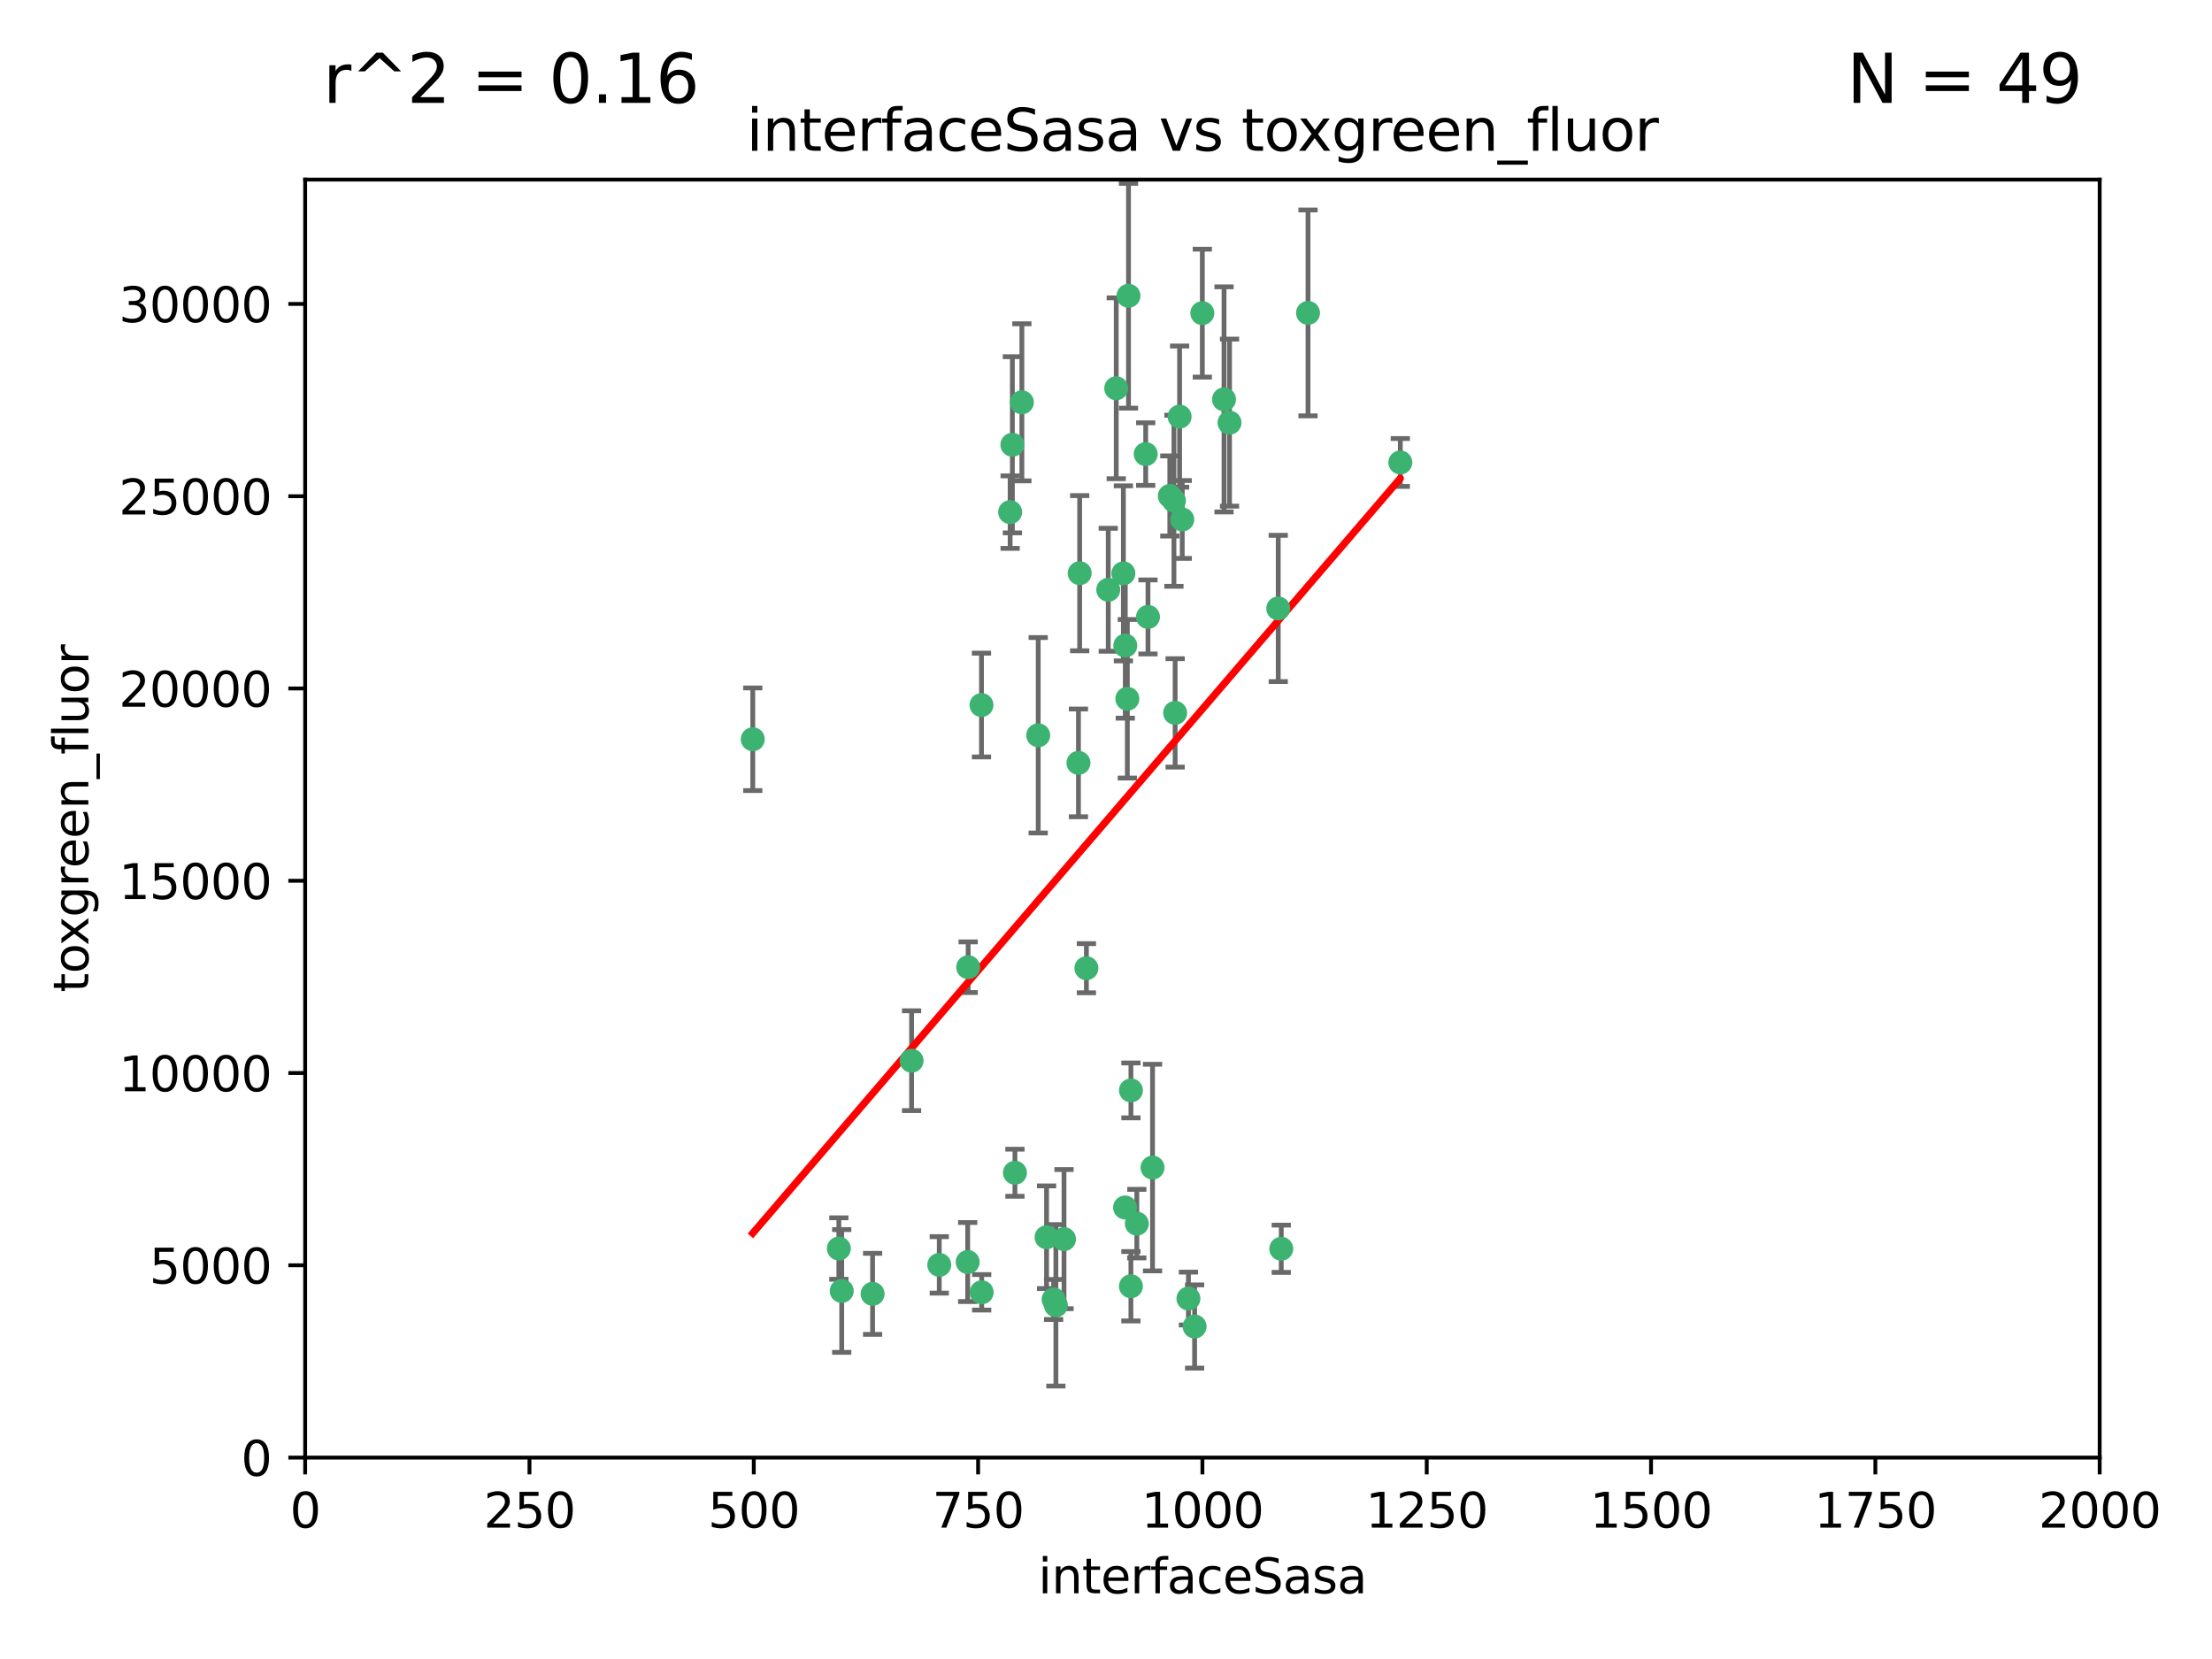 <?xml version="1.0" encoding="utf-8" standalone="no"?>
<!DOCTYPE svg PUBLIC "-//W3C//DTD SVG 1.1//EN"
  "http://www.w3.org/Graphics/SVG/1.1/DTD/svg11.dtd">
<svg xmlns:xlink="http://www.w3.org/1999/xlink" width="460.8pt" height="345.6pt" viewBox="0 0 460.8 345.6" xmlns="http://www.w3.org/2000/svg" version="1.1">
 <defs>
  <style type="text/css">*{stroke-linejoin: round; stroke-linecap: butt}</style>
 </defs>
 <g id="figure_1">
  <g id="patch_1">
   <path d="M 0 345.6 
L 460.8 345.6 
L 460.8 0 
L 0 0 
z
" style="fill: #ffffff"/>
  </g>
  <g id="axes_1">
   <g id="patch_2">
    <path d="M 63.571 303.64 
L 437.4 303.64 
L 437.4 37.411 
L 63.571 37.411 
z
" style="fill: #ffffff"/>
   </g>
   <g id="PathCollection_1">
    <defs>
     <path id="m97c519151c" d="M 0 1.118 
C 0.297 1.118 0.581 1 0.791 0.791 
C 1 0.581 1.118 0.297 1.118 0 
C 1.118 -0.297 1 -0.581 0.791 -0.791 
C 0.581 -1 0.297 -1.118 0 -1.118 
C -0.297 -1.118 -0.581 -1 -0.791 -0.791 
C -1 -0.581 -1.118 -0.297 -1.118 0 
C -1.118 0.297 -1 0.581 -0.791 0.791 
C -0.581 1 -0.297 1.118 0 1.118 
z
" style="stroke: #3cb371"/>
    </defs>
    <g clip-path="url(#p6703abcffd)">
     <use xlink:href="#m97c519151c" x="243.693" y="103.319" style="fill: #3cb371; stroke: #3cb371"/>
     <use xlink:href="#m97c519151c" x="272.484" y="65.184" style="fill: #3cb371; stroke: #3cb371"/>
     <use xlink:href="#m97c519151c" x="234.418" y="134.491" style="fill: #3cb371; stroke: #3cb371"/>
     <use xlink:href="#m97c519151c" x="266.28" y="126.749" style="fill: #3cb371; stroke: #3cb371"/>
     <use xlink:href="#m97c519151c" x="254.987" y="83.201" style="fill: #3cb371; stroke: #3cb371"/>
     <use xlink:href="#m97c519151c" x="174.75" y="260.094" style="fill: #3cb371; stroke: #3cb371"/>
     <use xlink:href="#m97c519151c" x="212.875" y="83.811" style="fill: #3cb371; stroke: #3cb371"/>
     <use xlink:href="#m97c519151c" x="230.869" y="122.859" style="fill: #3cb371; stroke: #3cb371"/>
     <use xlink:href="#m97c519151c" x="246.284" y="108.214" style="fill: #3cb371; stroke: #3cb371"/>
     <use xlink:href="#m97c519151c" x="244.553" y="104.315" style="fill: #3cb371; stroke: #3cb371"/>
     <use xlink:href="#m97c519151c" x="235.088" y="61.614" style="fill: #3cb371; stroke: #3cb371"/>
     <use xlink:href="#m97c519151c" x="256.134" y="88.045" style="fill: #3cb371; stroke: #3cb371"/>
     <use xlink:href="#m97c519151c" x="232.534" y="80.887" style="fill: #3cb371; stroke: #3cb371"/>
     <use xlink:href="#m97c519151c" x="234.02" y="119.44" style="fill: #3cb371; stroke: #3cb371"/>
     <use xlink:href="#m97c519151c" x="238.669" y="94.593" style="fill: #3cb371; stroke: #3cb371"/>
     <use xlink:href="#m97c519151c" x="210.43" y="106.684" style="fill: #3cb371; stroke: #3cb371"/>
     <use xlink:href="#m97c519151c" x="226.319" y="201.695" style="fill: #3cb371; stroke: #3cb371"/>
     <use xlink:href="#m97c519151c" x="245.731" y="86.787" style="fill: #3cb371; stroke: #3cb371"/>
     <use xlink:href="#m97c519151c" x="266.908" y="260.14" style="fill: #3cb371; stroke: #3cb371"/>
     <use xlink:href="#m97c519151c" x="240.095" y="243.228" style="fill: #3cb371; stroke: #3cb371"/>
     <use xlink:href="#m97c519151c" x="291.711" y="96.341" style="fill: #3cb371; stroke: #3cb371"/>
     <use xlink:href="#m97c519151c" x="224.916" y="119.409" style="fill: #3cb371; stroke: #3cb371"/>
     <use xlink:href="#m97c519151c" x="250.465" y="65.233" style="fill: #3cb371; stroke: #3cb371"/>
     <use xlink:href="#m97c519151c" x="204.462" y="146.874" style="fill: #3cb371; stroke: #3cb371"/>
     <use xlink:href="#m97c519151c" x="201.688" y="201.487" style="fill: #3cb371; stroke: #3cb371"/>
     <use xlink:href="#m97c519151c" x="236.82" y="254.906" style="fill: #3cb371; stroke: #3cb371"/>
     <use xlink:href="#m97c519151c" x="224.662" y="158.921" style="fill: #3cb371; stroke: #3cb371"/>
     <use xlink:href="#m97c519151c" x="204.503" y="269.209" style="fill: #3cb371; stroke: #3cb371"/>
     <use xlink:href="#m97c519151c" x="234.375" y="251.547" style="fill: #3cb371; stroke: #3cb371"/>
     <use xlink:href="#m97c519151c" x="221.654" y="258.133" style="fill: #3cb371; stroke: #3cb371"/>
     <use xlink:href="#m97c519151c" x="195.666" y="263.497" style="fill: #3cb371; stroke: #3cb371"/>
     <use xlink:href="#m97c519151c" x="235.596" y="227.152" style="fill: #3cb371; stroke: #3cb371"/>
     <use xlink:href="#m97c519151c" x="247.573" y="270.514" style="fill: #3cb371; stroke: #3cb371"/>
     <use xlink:href="#m97c519151c" x="235.59" y="267.951" style="fill: #3cb371; stroke: #3cb371"/>
     <use xlink:href="#m97c519151c" x="201.587" y="262.903" style="fill: #3cb371; stroke: #3cb371"/>
     <use xlink:href="#m97c519151c" x="239.146" y="128.518" style="fill: #3cb371; stroke: #3cb371"/>
     <use xlink:href="#m97c519151c" x="219.488" y="270.703" style="fill: #3cb371; stroke: #3cb371"/>
     <use xlink:href="#m97c519151c" x="244.803" y="148.507" style="fill: #3cb371; stroke: #3cb371"/>
     <use xlink:href="#m97c519151c" x="216.278" y="153.171" style="fill: #3cb371; stroke: #3cb371"/>
     <use xlink:href="#m97c519151c" x="248.859" y="276.333" style="fill: #3cb371; stroke: #3cb371"/>
     <use xlink:href="#m97c519151c" x="219.963" y="271.92" style="fill: #3cb371; stroke: #3cb371"/>
     <use xlink:href="#m97c519151c" x="189.899" y="220.964" style="fill: #3cb371; stroke: #3cb371"/>
     <use xlink:href="#m97c519151c" x="175.346" y="268.93" style="fill: #3cb371; stroke: #3cb371"/>
     <use xlink:href="#m97c519151c" x="234.846" y="145.567" style="fill: #3cb371; stroke: #3cb371"/>
     <use xlink:href="#m97c519151c" x="210.895" y="92.655" style="fill: #3cb371; stroke: #3cb371"/>
     <use xlink:href="#m97c519151c" x="218.019" y="257.738" style="fill: #3cb371; stroke: #3cb371"/>
     <use xlink:href="#m97c519151c" x="211.432" y="244.305" style="fill: #3cb371; stroke: #3cb371"/>
     <use xlink:href="#m97c519151c" x="181.778" y="269.529" style="fill: #3cb371; stroke: #3cb371"/>
     <use xlink:href="#m97c519151c" x="156.817" y="153.996" style="fill: #3cb371; stroke: #3cb371"/>
    </g>
   </g>
   <g id="matplotlib.axis_1">
    <g id="xtick_1">
     <g id="line2d_1">
      <defs>
       <path id="mb585115226" d="M 0 0 
L 0 3.5 
" style="stroke: #000000; stroke-width: 0.8"/>
      </defs>
      <g>
       <use xlink:href="#mb585115226" x="63.571" y="303.64" style="stroke: #000000; stroke-width: 0.8"/>
      </g>
     </g>
     <g id="text_1">
      <!-- 0 -->
      <g transform="translate(60.39 318.238)scale(0.1 -0.1)">
       <defs>
        <path id="DejaVuSans-30" d="M 2034 4250 
Q 1547 4250 1301 3770 
Q 1056 3291 1056 2328 
Q 1056 1369 1301 889 
Q 1547 409 2034 409 
Q 2525 409 2770 889 
Q 3016 1369 3016 2328 
Q 3016 3291 2770 3770 
Q 2525 4250 2034 4250 
z
M 2034 4750 
Q 2819 4750 3233 4129 
Q 3647 3509 3647 2328 
Q 3647 1150 3233 529 
Q 2819 -91 2034 -91 
Q 1250 -91 836 529 
Q 422 1150 422 2328 
Q 422 3509 836 4129 
Q 1250 4750 2034 4750 
z
" transform="scale(0.016)"/>
       </defs>
       <use xlink:href="#DejaVuSans-30"/>
      </g>
     </g>
    </g>
    <g id="xtick_2">
     <g id="line2d_2">
      <g>
       <use xlink:href="#mb585115226" x="110.3" y="303.64" style="stroke: #000000; stroke-width: 0.8"/>
      </g>
     </g>
     <g id="text_2">
      <!-- 250 -->
      <g transform="translate(100.756 318.238)scale(0.1 -0.1)">
       <defs>
        <path id="DejaVuSans-32" d="M 1228 531 
L 3431 531 
L 3431 0 
L 469 0 
L 469 531 
Q 828 903 1448 1529 
Q 2069 2156 2228 2338 
Q 2531 2678 2651 2914 
Q 2772 3150 2772 3378 
Q 2772 3750 2511 3984 
Q 2250 4219 1831 4219 
Q 1534 4219 1204 4116 
Q 875 4013 500 3803 
L 500 4441 
Q 881 4594 1212 4672 
Q 1544 4750 1819 4750 
Q 2544 4750 2975 4387 
Q 3406 4025 3406 3419 
Q 3406 3131 3298 2873 
Q 3191 2616 2906 2266 
Q 2828 2175 2409 1742 
Q 1991 1309 1228 531 
z
" transform="scale(0.016)"/>
        <path id="DejaVuSans-35" d="M 691 4666 
L 3169 4666 
L 3169 4134 
L 1269 4134 
L 1269 2991 
Q 1406 3038 1543 3061 
Q 1681 3084 1819 3084 
Q 2600 3084 3056 2656 
Q 3513 2228 3513 1497 
Q 3513 744 3044 326 
Q 2575 -91 1722 -91 
Q 1428 -91 1123 -41 
Q 819 9 494 109 
L 494 744 
Q 775 591 1075 516 
Q 1375 441 1709 441 
Q 2250 441 2565 725 
Q 2881 1009 2881 1497 
Q 2881 1984 2565 2268 
Q 2250 2553 1709 2553 
Q 1456 2553 1204 2497 
Q 953 2441 691 2322 
L 691 4666 
z
" transform="scale(0.016)"/>
       </defs>
       <use xlink:href="#DejaVuSans-32"/>
       <use xlink:href="#DejaVuSans-35" x="63.623"/>
       <use xlink:href="#DejaVuSans-30" x="127.246"/>
      </g>
     </g>
    </g>
    <g id="xtick_3">
     <g id="line2d_3">
      <g>
       <use xlink:href="#mb585115226" x="157.028" y="303.64" style="stroke: #000000; stroke-width: 0.8"/>
      </g>
     </g>
     <g id="text_3">
      <!-- 500 -->
      <g transform="translate(147.485 318.238)scale(0.1 -0.1)">
       <use xlink:href="#DejaVuSans-35"/>
       <use xlink:href="#DejaVuSans-30" x="63.623"/>
       <use xlink:href="#DejaVuSans-30" x="127.246"/>
      </g>
     </g>
    </g>
    <g id="xtick_4">
     <g id="line2d_4">
      <g>
       <use xlink:href="#mb585115226" x="203.757" y="303.64" style="stroke: #000000; stroke-width: 0.8"/>
      </g>
     </g>
     <g id="text_4">
      <!-- 750 -->
      <g transform="translate(194.213 318.238)scale(0.1 -0.1)">
       <defs>
        <path id="DejaVuSans-37" d="M 525 4666 
L 3525 4666 
L 3525 4397 
L 1831 0 
L 1172 0 
L 2766 4134 
L 525 4134 
L 525 4666 
z
" transform="scale(0.016)"/>
       </defs>
       <use xlink:href="#DejaVuSans-37"/>
       <use xlink:href="#DejaVuSans-35" x="63.623"/>
       <use xlink:href="#DejaVuSans-30" x="127.246"/>
      </g>
     </g>
    </g>
    <g id="xtick_5">
     <g id="line2d_5">
      <g>
       <use xlink:href="#mb585115226" x="250.486" y="303.64" style="stroke: #000000; stroke-width: 0.8"/>
      </g>
     </g>
     <g id="text_5">
      <!-- 1000 -->
      <g transform="translate(237.761 318.238)scale(0.1 -0.1)">
       <defs>
        <path id="DejaVuSans-31" d="M 794 531 
L 1825 531 
L 1825 4091 
L 703 3866 
L 703 4441 
L 1819 4666 
L 2450 4666 
L 2450 531 
L 3481 531 
L 3481 0 
L 794 0 
L 794 531 
z
" transform="scale(0.016)"/>
       </defs>
       <use xlink:href="#DejaVuSans-31"/>
       <use xlink:href="#DejaVuSans-30" x="63.623"/>
       <use xlink:href="#DejaVuSans-30" x="127.246"/>
       <use xlink:href="#DejaVuSans-30" x="190.869"/>
      </g>
     </g>
    </g>
    <g id="xtick_6">
     <g id="line2d_6">
      <g>
       <use xlink:href="#mb585115226" x="297.214" y="303.64" style="stroke: #000000; stroke-width: 0.8"/>
      </g>
     </g>
     <g id="text_6">
      <!-- 1250 -->
      <g transform="translate(284.489 318.238)scale(0.1 -0.1)">
       <use xlink:href="#DejaVuSans-31"/>
       <use xlink:href="#DejaVuSans-32" x="63.623"/>
       <use xlink:href="#DejaVuSans-35" x="127.246"/>
       <use xlink:href="#DejaVuSans-30" x="190.869"/>
      </g>
     </g>
    </g>
    <g id="xtick_7">
     <g id="line2d_7">
      <g>
       <use xlink:href="#mb585115226" x="343.943" y="303.64" style="stroke: #000000; stroke-width: 0.8"/>
      </g>
     </g>
     <g id="text_7">
      <!-- 1500 -->
      <g transform="translate(331.218 318.238)scale(0.1 -0.1)">
       <use xlink:href="#DejaVuSans-31"/>
       <use xlink:href="#DejaVuSans-35" x="63.623"/>
       <use xlink:href="#DejaVuSans-30" x="127.246"/>
       <use xlink:href="#DejaVuSans-30" x="190.869"/>
      </g>
     </g>
    </g>
    <g id="xtick_8">
     <g id="line2d_8">
      <g>
       <use xlink:href="#mb585115226" x="390.671" y="303.64" style="stroke: #000000; stroke-width: 0.8"/>
      </g>
     </g>
     <g id="text_8">
      <!-- 1750 -->
      <g transform="translate(377.946 318.238)scale(0.1 -0.1)">
       <use xlink:href="#DejaVuSans-31"/>
       <use xlink:href="#DejaVuSans-37" x="63.623"/>
       <use xlink:href="#DejaVuSans-35" x="127.246"/>
       <use xlink:href="#DejaVuSans-30" x="190.869"/>
      </g>
     </g>
    </g>
    <g id="xtick_9">
     <g id="line2d_9">
      <g>
       <use xlink:href="#mb585115226" x="437.4" y="303.64" style="stroke: #000000; stroke-width: 0.8"/>
      </g>
     </g>
     <g id="text_9">
      <!-- 2000 -->
      <g transform="translate(424.675 318.238)scale(0.1 -0.1)">
       <use xlink:href="#DejaVuSans-32"/>
       <use xlink:href="#DejaVuSans-30" x="63.623"/>
       <use xlink:href="#DejaVuSans-30" x="127.246"/>
       <use xlink:href="#DejaVuSans-30" x="190.869"/>
      </g>
     </g>
    </g>
    <g id="text_10">
     <!-- interfaceSasa -->
     <g transform="translate(216.279 331.917)scale(0.1 -0.1)">
      <defs>
       <path id="DejaVuSans-69" d="M 603 3500 
L 1178 3500 
L 1178 0 
L 603 0 
L 603 3500 
z
M 603 4863 
L 1178 4863 
L 1178 4134 
L 603 4134 
L 603 4863 
z
" transform="scale(0.016)"/>
       <path id="DejaVuSans-6e" d="M 3513 2113 
L 3513 0 
L 2938 0 
L 2938 2094 
Q 2938 2591 2744 2837 
Q 2550 3084 2163 3084 
Q 1697 3084 1428 2787 
Q 1159 2491 1159 1978 
L 1159 0 
L 581 0 
L 581 3500 
L 1159 3500 
L 1159 2956 
Q 1366 3272 1645 3428 
Q 1925 3584 2291 3584 
Q 2894 3584 3203 3211 
Q 3513 2838 3513 2113 
z
" transform="scale(0.016)"/>
       <path id="DejaVuSans-74" d="M 1172 4494 
L 1172 3500 
L 2356 3500 
L 2356 3053 
L 1172 3053 
L 1172 1153 
Q 1172 725 1289 603 
Q 1406 481 1766 481 
L 2356 481 
L 2356 0 
L 1766 0 
Q 1100 0 847 248 
Q 594 497 594 1153 
L 594 3053 
L 172 3053 
L 172 3500 
L 594 3500 
L 594 4494 
L 1172 4494 
z
" transform="scale(0.016)"/>
       <path id="DejaVuSans-65" d="M 3597 1894 
L 3597 1613 
L 953 1613 
Q 991 1019 1311 708 
Q 1631 397 2203 397 
Q 2534 397 2845 478 
Q 3156 559 3463 722 
L 3463 178 
Q 3153 47 2828 -22 
Q 2503 -91 2169 -91 
Q 1331 -91 842 396 
Q 353 884 353 1716 
Q 353 2575 817 3079 
Q 1281 3584 2069 3584 
Q 2775 3584 3186 3129 
Q 3597 2675 3597 1894 
z
M 3022 2063 
Q 3016 2534 2758 2815 
Q 2500 3097 2075 3097 
Q 1594 3097 1305 2825 
Q 1016 2553 972 2059 
L 3022 2063 
z
" transform="scale(0.016)"/>
       <path id="DejaVuSans-72" d="M 2631 2963 
Q 2534 3019 2420 3045 
Q 2306 3072 2169 3072 
Q 1681 3072 1420 2755 
Q 1159 2438 1159 1844 
L 1159 0 
L 581 0 
L 581 3500 
L 1159 3500 
L 1159 2956 
Q 1341 3275 1631 3429 
Q 1922 3584 2338 3584 
Q 2397 3584 2469 3576 
Q 2541 3569 2628 3553 
L 2631 2963 
z
" transform="scale(0.016)"/>
       <path id="DejaVuSans-66" d="M 2375 4863 
L 2375 4384 
L 1825 4384 
Q 1516 4384 1395 4259 
Q 1275 4134 1275 3809 
L 1275 3500 
L 2222 3500 
L 2222 3053 
L 1275 3053 
L 1275 0 
L 697 0 
L 697 3053 
L 147 3053 
L 147 3500 
L 697 3500 
L 697 3744 
Q 697 4328 969 4595 
Q 1241 4863 1831 4863 
L 2375 4863 
z
" transform="scale(0.016)"/>
       <path id="DejaVuSans-61" d="M 2194 1759 
Q 1497 1759 1228 1600 
Q 959 1441 959 1056 
Q 959 750 1161 570 
Q 1363 391 1709 391 
Q 2188 391 2477 730 
Q 2766 1069 2766 1631 
L 2766 1759 
L 2194 1759 
z
M 3341 1997 
L 3341 0 
L 2766 0 
L 2766 531 
Q 2569 213 2275 61 
Q 1981 -91 1556 -91 
Q 1019 -91 701 211 
Q 384 513 384 1019 
Q 384 1609 779 1909 
Q 1175 2209 1959 2209 
L 2766 2209 
L 2766 2266 
Q 2766 2663 2505 2880 
Q 2244 3097 1772 3097 
Q 1472 3097 1187 3025 
Q 903 2953 641 2809 
L 641 3341 
Q 956 3463 1253 3523 
Q 1550 3584 1831 3584 
Q 2591 3584 2966 3190 
Q 3341 2797 3341 1997 
z
" transform="scale(0.016)"/>
       <path id="DejaVuSans-63" d="M 3122 3366 
L 3122 2828 
Q 2878 2963 2633 3030 
Q 2388 3097 2138 3097 
Q 1578 3097 1268 2742 
Q 959 2388 959 1747 
Q 959 1106 1268 751 
Q 1578 397 2138 397 
Q 2388 397 2633 464 
Q 2878 531 3122 666 
L 3122 134 
Q 2881 22 2623 -34 
Q 2366 -91 2075 -91 
Q 1284 -91 818 406 
Q 353 903 353 1747 
Q 353 2603 823 3093 
Q 1294 3584 2113 3584 
Q 2378 3584 2631 3529 
Q 2884 3475 3122 3366 
z
" transform="scale(0.016)"/>
       <path id="DejaVuSans-53" d="M 3425 4513 
L 3425 3897 
Q 3066 4069 2747 4153 
Q 2428 4238 2131 4238 
Q 1616 4238 1336 4038 
Q 1056 3838 1056 3469 
Q 1056 3159 1242 3001 
Q 1428 2844 1947 2747 
L 2328 2669 
Q 3034 2534 3370 2195 
Q 3706 1856 3706 1288 
Q 3706 609 3251 259 
Q 2797 -91 1919 -91 
Q 1588 -91 1214 -16 
Q 841 59 441 206 
L 441 856 
Q 825 641 1194 531 
Q 1563 422 1919 422 
Q 2459 422 2753 634 
Q 3047 847 3047 1241 
Q 3047 1584 2836 1778 
Q 2625 1972 2144 2069 
L 1759 2144 
Q 1053 2284 737 2584 
Q 422 2884 422 3419 
Q 422 4038 858 4394 
Q 1294 4750 2059 4750 
Q 2388 4750 2728 4690 
Q 3069 4631 3425 4513 
z
" transform="scale(0.016)"/>
       <path id="DejaVuSans-73" d="M 2834 3397 
L 2834 2853 
Q 2591 2978 2328 3040 
Q 2066 3103 1784 3103 
Q 1356 3103 1142 2972 
Q 928 2841 928 2578 
Q 928 2378 1081 2264 
Q 1234 2150 1697 2047 
L 1894 2003 
Q 2506 1872 2764 1633 
Q 3022 1394 3022 966 
Q 3022 478 2636 193 
Q 2250 -91 1575 -91 
Q 1294 -91 989 -36 
Q 684 19 347 128 
L 347 722 
Q 666 556 975 473 
Q 1284 391 1588 391 
Q 1994 391 2212 530 
Q 2431 669 2431 922 
Q 2431 1156 2273 1281 
Q 2116 1406 1581 1522 
L 1381 1569 
Q 847 1681 609 1914 
Q 372 2147 372 2553 
Q 372 3047 722 3315 
Q 1072 3584 1716 3584 
Q 2034 3584 2315 3537 
Q 2597 3491 2834 3397 
z
" transform="scale(0.016)"/>
      </defs>
      <use xlink:href="#DejaVuSans-69"/>
      <use xlink:href="#DejaVuSans-6e" x="27.783"/>
      <use xlink:href="#DejaVuSans-74" x="91.162"/>
      <use xlink:href="#DejaVuSans-65" x="130.371"/>
      <use xlink:href="#DejaVuSans-72" x="191.895"/>
      <use xlink:href="#DejaVuSans-66" x="233.008"/>
      <use xlink:href="#DejaVuSans-61" x="268.213"/>
      <use xlink:href="#DejaVuSans-63" x="329.492"/>
      <use xlink:href="#DejaVuSans-65" x="384.473"/>
      <use xlink:href="#DejaVuSans-53" x="445.996"/>
      <use xlink:href="#DejaVuSans-61" x="509.473"/>
      <use xlink:href="#DejaVuSans-73" x="570.752"/>
      <use xlink:href="#DejaVuSans-61" x="622.852"/>
     </g>
    </g>
   </g>
   <g id="matplotlib.axis_2">
    <g id="ytick_1">
     <g id="line2d_10">
      <defs>
       <path id="m8969bc5ce1" d="M 0 0 
L -3.5 0 
" style="stroke: #000000; stroke-width: 0.8"/>
      </defs>
      <g>
       <use xlink:href="#m8969bc5ce1" x="63.571" y="303.64" style="stroke: #000000; stroke-width: 0.8"/>
      </g>
     </g>
     <g id="text_11">
      <!-- 0 -->
      <g transform="translate(50.209 307.439)scale(0.1 -0.1)">
       <use xlink:href="#DejaVuSans-30"/>
      </g>
     </g>
    </g>
    <g id="ytick_2">
     <g id="line2d_11">
      <g>
       <use xlink:href="#m8969bc5ce1" x="63.571" y="263.586" style="stroke: #000000; stroke-width: 0.8"/>
      </g>
     </g>
     <g id="text_12">
      <!-- 5000 -->
      <g transform="translate(31.121 267.385)scale(0.1 -0.1)">
       <use xlink:href="#DejaVuSans-35"/>
       <use xlink:href="#DejaVuSans-30" x="63.623"/>
       <use xlink:href="#DejaVuSans-30" x="127.246"/>
       <use xlink:href="#DejaVuSans-30" x="190.869"/>
      </g>
     </g>
    </g>
    <g id="ytick_3">
     <g id="line2d_12">
      <g>
       <use xlink:href="#m8969bc5ce1" x="63.571" y="223.532" style="stroke: #000000; stroke-width: 0.8"/>
      </g>
     </g>
     <g id="text_13">
      <!-- 10000 -->
      <g transform="translate(24.759 227.331)scale(0.1 -0.1)">
       <use xlink:href="#DejaVuSans-31"/>
       <use xlink:href="#DejaVuSans-30" x="63.623"/>
       <use xlink:href="#DejaVuSans-30" x="127.246"/>
       <use xlink:href="#DejaVuSans-30" x="190.869"/>
       <use xlink:href="#DejaVuSans-30" x="254.492"/>
      </g>
     </g>
    </g>
    <g id="ytick_4">
     <g id="line2d_13">
      <g>
       <use xlink:href="#m8969bc5ce1" x="63.571" y="183.478" style="stroke: #000000; stroke-width: 0.8"/>
      </g>
     </g>
     <g id="text_14">
      <!-- 15000 -->
      <g transform="translate(24.759 187.278)scale(0.1 -0.1)">
       <use xlink:href="#DejaVuSans-31"/>
       <use xlink:href="#DejaVuSans-35" x="63.623"/>
       <use xlink:href="#DejaVuSans-30" x="127.246"/>
       <use xlink:href="#DejaVuSans-30" x="190.869"/>
       <use xlink:href="#DejaVuSans-30" x="254.492"/>
      </g>
     </g>
    </g>
    <g id="ytick_5">
     <g id="line2d_14">
      <g>
       <use xlink:href="#m8969bc5ce1" x="63.571" y="143.424" style="stroke: #000000; stroke-width: 0.8"/>
      </g>
     </g>
     <g id="text_15">
      <!-- 20000 -->
      <g transform="translate(24.759 147.224)scale(0.1 -0.1)">
       <use xlink:href="#DejaVuSans-32"/>
       <use xlink:href="#DejaVuSans-30" x="63.623"/>
       <use xlink:href="#DejaVuSans-30" x="127.246"/>
       <use xlink:href="#DejaVuSans-30" x="190.869"/>
       <use xlink:href="#DejaVuSans-30" x="254.492"/>
      </g>
     </g>
    </g>
    <g id="ytick_6">
     <g id="line2d_15">
      <g>
       <use xlink:href="#m8969bc5ce1" x="63.571" y="103.371" style="stroke: #000000; stroke-width: 0.8"/>
      </g>
     </g>
     <g id="text_16">
      <!-- 25000 -->
      <g transform="translate(24.759 107.17)scale(0.1 -0.1)">
       <use xlink:href="#DejaVuSans-32"/>
       <use xlink:href="#DejaVuSans-35" x="63.623"/>
       <use xlink:href="#DejaVuSans-30" x="127.246"/>
       <use xlink:href="#DejaVuSans-30" x="190.869"/>
       <use xlink:href="#DejaVuSans-30" x="254.492"/>
      </g>
     </g>
    </g>
    <g id="ytick_7">
     <g id="line2d_16">
      <g>
       <use xlink:href="#m8969bc5ce1" x="63.571" y="63.317" style="stroke: #000000; stroke-width: 0.8"/>
      </g>
     </g>
     <g id="text_17">
      <!-- 30000 -->
      <g transform="translate(24.759 67.116)scale(0.1 -0.1)">
       <defs>
        <path id="DejaVuSans-33" d="M 2597 2516 
Q 3050 2419 3304 2112 
Q 3559 1806 3559 1356 
Q 3559 666 3084 287 
Q 2609 -91 1734 -91 
Q 1441 -91 1130 -33 
Q 819 25 488 141 
L 488 750 
Q 750 597 1062 519 
Q 1375 441 1716 441 
Q 2309 441 2620 675 
Q 2931 909 2931 1356 
Q 2931 1769 2642 2001 
Q 2353 2234 1838 2234 
L 1294 2234 
L 1294 2753 
L 1863 2753 
Q 2328 2753 2575 2939 
Q 2822 3125 2822 3475 
Q 2822 3834 2567 4026 
Q 2313 4219 1838 4219 
Q 1578 4219 1281 4162 
Q 984 4106 628 3988 
L 628 4550 
Q 988 4650 1302 4700 
Q 1616 4750 1894 4750 
Q 2613 4750 3031 4423 
Q 3450 4097 3450 3541 
Q 3450 3153 3228 2886 
Q 3006 2619 2597 2516 
z
" transform="scale(0.016)"/>
       </defs>
       <use xlink:href="#DejaVuSans-33"/>
       <use xlink:href="#DejaVuSans-30" x="63.623"/>
       <use xlink:href="#DejaVuSans-30" x="127.246"/>
       <use xlink:href="#DejaVuSans-30" x="190.869"/>
       <use xlink:href="#DejaVuSans-30" x="254.492"/>
      </g>
     </g>
    </g>
    <g id="text_18">
     <!-- toxgreen_fluor -->
     <g transform="translate(18.401 206.72)rotate(-90)scale(0.1 -0.1)">
      <defs>
       <path id="DejaVuSans-6f" d="M 1959 3097 
Q 1497 3097 1228 2736 
Q 959 2375 959 1747 
Q 959 1119 1226 758 
Q 1494 397 1959 397 
Q 2419 397 2687 759 
Q 2956 1122 2956 1747 
Q 2956 2369 2687 2733 
Q 2419 3097 1959 3097 
z
M 1959 3584 
Q 2709 3584 3137 3096 
Q 3566 2609 3566 1747 
Q 3566 888 3137 398 
Q 2709 -91 1959 -91 
Q 1206 -91 779 398 
Q 353 888 353 1747 
Q 353 2609 779 3096 
Q 1206 3584 1959 3584 
z
" transform="scale(0.016)"/>
       <path id="DejaVuSans-78" d="M 3513 3500 
L 2247 1797 
L 3578 0 
L 2900 0 
L 1881 1375 
L 863 0 
L 184 0 
L 1544 1831 
L 300 3500 
L 978 3500 
L 1906 2253 
L 2834 3500 
L 3513 3500 
z
" transform="scale(0.016)"/>
       <path id="DejaVuSans-67" d="M 2906 1791 
Q 2906 2416 2648 2759 
Q 2391 3103 1925 3103 
Q 1463 3103 1205 2759 
Q 947 2416 947 1791 
Q 947 1169 1205 825 
Q 1463 481 1925 481 
Q 2391 481 2648 825 
Q 2906 1169 2906 1791 
z
M 3481 434 
Q 3481 -459 3084 -895 
Q 2688 -1331 1869 -1331 
Q 1566 -1331 1297 -1286 
Q 1028 -1241 775 -1147 
L 775 -588 
Q 1028 -725 1275 -790 
Q 1522 -856 1778 -856 
Q 2344 -856 2625 -561 
Q 2906 -266 2906 331 
L 2906 616 
Q 2728 306 2450 153 
Q 2172 0 1784 0 
Q 1141 0 747 490 
Q 353 981 353 1791 
Q 353 2603 747 3093 
Q 1141 3584 1784 3584 
Q 2172 3584 2450 3431 
Q 2728 3278 2906 2969 
L 2906 3500 
L 3481 3500 
L 3481 434 
z
" transform="scale(0.016)"/>
       <path id="DejaVuSans-5f" d="M 3263 -1063 
L 3263 -1509 
L -63 -1509 
L -63 -1063 
L 3263 -1063 
z
" transform="scale(0.016)"/>
       <path id="DejaVuSans-6c" d="M 603 4863 
L 1178 4863 
L 1178 0 
L 603 0 
L 603 4863 
z
" transform="scale(0.016)"/>
       <path id="DejaVuSans-75" d="M 544 1381 
L 544 3500 
L 1119 3500 
L 1119 1403 
Q 1119 906 1312 657 
Q 1506 409 1894 409 
Q 2359 409 2629 706 
Q 2900 1003 2900 1516 
L 2900 3500 
L 3475 3500 
L 3475 0 
L 2900 0 
L 2900 538 
Q 2691 219 2414 64 
Q 2138 -91 1772 -91 
Q 1169 -91 856 284 
Q 544 659 544 1381 
z
M 1991 3584 
L 1991 3584 
z
" transform="scale(0.016)"/>
      </defs>
      <use xlink:href="#DejaVuSans-74"/>
      <use xlink:href="#DejaVuSans-6f" x="39.209"/>
      <use xlink:href="#DejaVuSans-78" x="97.266"/>
      <use xlink:href="#DejaVuSans-67" x="156.445"/>
      <use xlink:href="#DejaVuSans-72" x="219.922"/>
      <use xlink:href="#DejaVuSans-65" x="258.785"/>
      <use xlink:href="#DejaVuSans-65" x="320.309"/>
      <use xlink:href="#DejaVuSans-6e" x="381.832"/>
      <use xlink:href="#DejaVuSans-5f" x="445.211"/>
      <use xlink:href="#DejaVuSans-66" x="495.211"/>
      <use xlink:href="#DejaVuSans-6c" x="530.416"/>
      <use xlink:href="#DejaVuSans-75" x="558.199"/>
      <use xlink:href="#DejaVuSans-6f" x="621.578"/>
      <use xlink:href="#DejaVuSans-72" x="682.76"/>
     </g>
    </g>
   </g>
   <g id="LineCollection_1">
    <path d="M 243.693 111.662 
L 243.693 94.976 
" clip-path="url(#p6703abcffd)" style="fill: none; stroke: #696969"/>
    <path d="M 272.484 86.629 
L 272.484 43.739 
" clip-path="url(#p6703abcffd)" style="fill: none; stroke: #696969"/>
    <path d="M 234.418 149.606 
L 234.418 119.375 
" clip-path="url(#p6703abcffd)" style="fill: none; stroke: #696969"/>
    <path d="M 266.28 141.983 
L 266.28 111.515 
" clip-path="url(#p6703abcffd)" style="fill: none; stroke: #696969"/>
    <path d="M 254.987 106.648 
L 254.987 59.753 
" clip-path="url(#p6703abcffd)" style="fill: none; stroke: #696969"/>
    <path d="M 174.75 266.497 
L 174.75 253.692 
" clip-path="url(#p6703abcffd)" style="fill: none; stroke: #696969"/>
    <path d="M 212.875 100.173 
L 212.875 67.45 
" clip-path="url(#p6703abcffd)" style="fill: none; stroke: #696969"/>
    <path d="M 230.869 135.667 
L 230.869 110.051 
" clip-path="url(#p6703abcffd)" style="fill: none; stroke: #696969"/>
    <path d="M 246.284 116.326 
L 246.284 100.101 
" clip-path="url(#p6703abcffd)" style="fill: none; stroke: #696969"/>
    <path d="M 244.553 122.133 
L 244.553 86.497 
" clip-path="url(#p6703abcffd)" style="fill: none; stroke: #696969"/>
    <path d="M 235.088 85.029 
L 235.088 38.199 
" clip-path="url(#p6703abcffd)" style="fill: none; stroke: #696969"/>
    <path d="M 256.134 105.444 
L 256.134 70.646 
" clip-path="url(#p6703abcffd)" style="fill: none; stroke: #696969"/>
    <path d="M 232.534 99.727 
L 232.534 62.047 
" clip-path="url(#p6703abcffd)" style="fill: none; stroke: #696969"/>
    <path d="M 234.02 137.675 
L 234.02 101.206 
" clip-path="url(#p6703abcffd)" style="fill: none; stroke: #696969"/>
    <path d="M 238.669 101.108 
L 238.669 88.078 
" clip-path="url(#p6703abcffd)" style="fill: none; stroke: #696969"/>
    <path d="M 210.43 114.235 
L 210.43 99.134 
" clip-path="url(#p6703abcffd)" style="fill: none; stroke: #696969"/>
    <path d="M 226.319 206.809 
L 226.319 196.58 
" clip-path="url(#p6703abcffd)" style="fill: none; stroke: #696969"/>
    <path d="M 245.731 101.495 
L 245.731 72.08 
" clip-path="url(#p6703abcffd)" style="fill: none; stroke: #696969"/>
    <path d="M 266.908 265.065 
L 266.908 255.214 
" clip-path="url(#p6703abcffd)" style="fill: none; stroke: #696969"/>
    <path d="M 240.095 264.748 
L 240.095 221.708 
" clip-path="url(#p6703abcffd)" style="fill: none; stroke: #696969"/>
    <path d="M 291.711 101.329 
L 291.711 91.353 
" clip-path="url(#p6703abcffd)" style="fill: none; stroke: #696969"/>
    <path d="M 224.916 135.574 
L 224.916 103.243 
" clip-path="url(#p6703abcffd)" style="fill: none; stroke: #696969"/>
    <path d="M 250.465 78.556 
L 250.465 51.911 
" clip-path="url(#p6703abcffd)" style="fill: none; stroke: #696969"/>
    <path d="M 204.462 157.684 
L 204.462 136.065 
" clip-path="url(#p6703abcffd)" style="fill: none; stroke: #696969"/>
    <path d="M 201.688 206.761 
L 201.688 196.213 
" clip-path="url(#p6703abcffd)" style="fill: none; stroke: #696969"/>
    <path d="M 236.82 262.048 
L 236.82 247.764 
" clip-path="url(#p6703abcffd)" style="fill: none; stroke: #696969"/>
    <path d="M 224.662 170.147 
L 224.662 147.694 
" clip-path="url(#p6703abcffd)" style="fill: none; stroke: #696969"/>
    <path d="M 204.503 272.908 
L 204.503 265.511 
" clip-path="url(#p6703abcffd)" style="fill: none; stroke: #696969"/>
    <path d="M 234.375 252.228 
L 234.375 250.867 
" clip-path="url(#p6703abcffd)" style="fill: none; stroke: #696969"/>
    <path d="M 221.654 272.621 
L 221.654 243.644 
" clip-path="url(#p6703abcffd)" style="fill: none; stroke: #696969"/>
    <path d="M 195.666 269.377 
L 195.666 257.616 
" clip-path="url(#p6703abcffd)" style="fill: none; stroke: #696969"/>
    <path d="M 235.596 232.87 
L 235.596 221.434 
" clip-path="url(#p6703abcffd)" style="fill: none; stroke: #696969"/>
    <path d="M 247.573 276.02 
L 247.573 265.008 
" clip-path="url(#p6703abcffd)" style="fill: none; stroke: #696969"/>
    <path d="M 235.59 275.179 
L 235.59 260.723 
" clip-path="url(#p6703abcffd)" style="fill: none; stroke: #696969"/>
    <path d="M 201.587 271.133 
L 201.587 254.673 
" clip-path="url(#p6703abcffd)" style="fill: none; stroke: #696969"/>
    <path d="M 239.146 136.228 
L 239.146 120.808 
" clip-path="url(#p6703abcffd)" style="fill: none; stroke: #696969"/>
    <path d="M 219.488 274.871 
L 219.488 266.536 
" clip-path="url(#p6703abcffd)" style="fill: none; stroke: #696969"/>
    <path d="M 244.803 159.798 
L 244.803 137.216 
" clip-path="url(#p6703abcffd)" style="fill: none; stroke: #696969"/>
    <path d="M 216.278 173.526 
L 216.278 132.815 
" clip-path="url(#p6703abcffd)" style="fill: none; stroke: #696969"/>
    <path d="M 248.859 285.006 
L 248.859 267.659 
" clip-path="url(#p6703abcffd)" style="fill: none; stroke: #696969"/>
    <path d="M 219.963 288.737 
L 219.963 255.103 
" clip-path="url(#p6703abcffd)" style="fill: none; stroke: #696969"/>
    <path d="M 189.899 231.359 
L 189.899 210.569 
" clip-path="url(#p6703abcffd)" style="fill: none; stroke: #696969"/>
    <path d="M 175.346 281.718 
L 175.346 256.142 
" clip-path="url(#p6703abcffd)" style="fill: none; stroke: #696969"/>
    <path d="M 234.846 162.081 
L 234.846 129.053 
" clip-path="url(#p6703abcffd)" style="fill: none; stroke: #696969"/>
    <path d="M 210.895 111.003 
L 210.895 74.306 
" clip-path="url(#p6703abcffd)" style="fill: none; stroke: #696969"/>
    <path d="M 218.019 268.432 
L 218.019 247.045 
" clip-path="url(#p6703abcffd)" style="fill: none; stroke: #696969"/>
    <path d="M 211.432 249.207 
L 211.432 239.402 
" clip-path="url(#p6703abcffd)" style="fill: none; stroke: #696969"/>
    <path d="M 181.778 277.972 
L 181.778 261.086 
" clip-path="url(#p6703abcffd)" style="fill: none; stroke: #696969"/>
    <path d="M 156.817 164.686 
L 156.817 143.305 
" clip-path="url(#p6703abcffd)" style="fill: none; stroke: #696969"/>
   </g>
   <g id="line2d_17">
    <defs>
     <path id="m4dd6886556" d="M 2 0 
L -2 -0 
" style="stroke: #696969"/>
    </defs>
    <g clip-path="url(#p6703abcffd)">
     <use xlink:href="#m4dd6886556" x="243.693" y="111.662" style="fill: #696969; stroke: #696969"/>
     <use xlink:href="#m4dd6886556" x="272.484" y="86.629" style="fill: #696969; stroke: #696969"/>
     <use xlink:href="#m4dd6886556" x="234.418" y="149.606" style="fill: #696969; stroke: #696969"/>
     <use xlink:href="#m4dd6886556" x="266.28" y="141.983" style="fill: #696969; stroke: #696969"/>
     <use xlink:href="#m4dd6886556" x="254.987" y="106.648" style="fill: #696969; stroke: #696969"/>
     <use xlink:href="#m4dd6886556" x="174.75" y="266.497" style="fill: #696969; stroke: #696969"/>
     <use xlink:href="#m4dd6886556" x="212.875" y="100.173" style="fill: #696969; stroke: #696969"/>
     <use xlink:href="#m4dd6886556" x="230.869" y="135.667" style="fill: #696969; stroke: #696969"/>
     <use xlink:href="#m4dd6886556" x="246.284" y="116.326" style="fill: #696969; stroke: #696969"/>
     <use xlink:href="#m4dd6886556" x="244.553" y="122.133" style="fill: #696969; stroke: #696969"/>
     <use xlink:href="#m4dd6886556" x="235.088" y="85.029" style="fill: #696969; stroke: #696969"/>
     <use xlink:href="#m4dd6886556" x="256.134" y="105.444" style="fill: #696969; stroke: #696969"/>
     <use xlink:href="#m4dd6886556" x="232.534" y="99.727" style="fill: #696969; stroke: #696969"/>
     <use xlink:href="#m4dd6886556" x="234.02" y="137.675" style="fill: #696969; stroke: #696969"/>
     <use xlink:href="#m4dd6886556" x="238.669" y="101.108" style="fill: #696969; stroke: #696969"/>
     <use xlink:href="#m4dd6886556" x="210.43" y="114.235" style="fill: #696969; stroke: #696969"/>
     <use xlink:href="#m4dd6886556" x="226.319" y="206.809" style="fill: #696969; stroke: #696969"/>
     <use xlink:href="#m4dd6886556" x="245.731" y="101.495" style="fill: #696969; stroke: #696969"/>
     <use xlink:href="#m4dd6886556" x="266.908" y="265.065" style="fill: #696969; stroke: #696969"/>
     <use xlink:href="#m4dd6886556" x="240.095" y="264.748" style="fill: #696969; stroke: #696969"/>
     <use xlink:href="#m4dd6886556" x="291.711" y="101.329" style="fill: #696969; stroke: #696969"/>
     <use xlink:href="#m4dd6886556" x="224.916" y="135.574" style="fill: #696969; stroke: #696969"/>
     <use xlink:href="#m4dd6886556" x="250.465" y="78.556" style="fill: #696969; stroke: #696969"/>
     <use xlink:href="#m4dd6886556" x="204.462" y="157.684" style="fill: #696969; stroke: #696969"/>
     <use xlink:href="#m4dd6886556" x="201.688" y="206.761" style="fill: #696969; stroke: #696969"/>
     <use xlink:href="#m4dd6886556" x="236.82" y="262.048" style="fill: #696969; stroke: #696969"/>
     <use xlink:href="#m4dd6886556" x="224.662" y="170.147" style="fill: #696969; stroke: #696969"/>
     <use xlink:href="#m4dd6886556" x="204.503" y="272.908" style="fill: #696969; stroke: #696969"/>
     <use xlink:href="#m4dd6886556" x="234.375" y="252.228" style="fill: #696969; stroke: #696969"/>
     <use xlink:href="#m4dd6886556" x="221.654" y="272.621" style="fill: #696969; stroke: #696969"/>
     <use xlink:href="#m4dd6886556" x="195.666" y="269.377" style="fill: #696969; stroke: #696969"/>
     <use xlink:href="#m4dd6886556" x="235.596" y="232.87" style="fill: #696969; stroke: #696969"/>
     <use xlink:href="#m4dd6886556" x="247.573" y="276.02" style="fill: #696969; stroke: #696969"/>
     <use xlink:href="#m4dd6886556" x="235.59" y="275.179" style="fill: #696969; stroke: #696969"/>
     <use xlink:href="#m4dd6886556" x="201.587" y="271.133" style="fill: #696969; stroke: #696969"/>
     <use xlink:href="#m4dd6886556" x="239.146" y="136.228" style="fill: #696969; stroke: #696969"/>
     <use xlink:href="#m4dd6886556" x="219.488" y="274.871" style="fill: #696969; stroke: #696969"/>
     <use xlink:href="#m4dd6886556" x="244.803" y="159.798" style="fill: #696969; stroke: #696969"/>
     <use xlink:href="#m4dd6886556" x="216.278" y="173.526" style="fill: #696969; stroke: #696969"/>
     <use xlink:href="#m4dd6886556" x="248.859" y="285.006" style="fill: #696969; stroke: #696969"/>
     <use xlink:href="#m4dd6886556" x="219.963" y="288.737" style="fill: #696969; stroke: #696969"/>
     <use xlink:href="#m4dd6886556" x="189.899" y="231.359" style="fill: #696969; stroke: #696969"/>
     <use xlink:href="#m4dd6886556" x="175.346" y="281.718" style="fill: #696969; stroke: #696969"/>
     <use xlink:href="#m4dd6886556" x="234.846" y="162.081" style="fill: #696969; stroke: #696969"/>
     <use xlink:href="#m4dd6886556" x="210.895" y="111.003" style="fill: #696969; stroke: #696969"/>
     <use xlink:href="#m4dd6886556" x="218.019" y="268.432" style="fill: #696969; stroke: #696969"/>
     <use xlink:href="#m4dd6886556" x="211.432" y="249.207" style="fill: #696969; stroke: #696969"/>
     <use xlink:href="#m4dd6886556" x="181.778" y="277.972" style="fill: #696969; stroke: #696969"/>
     <use xlink:href="#m4dd6886556" x="156.817" y="164.686" style="fill: #696969; stroke: #696969"/>
    </g>
   </g>
   <g id="line2d_18">
    <g clip-path="url(#p6703abcffd)">
     <use xlink:href="#m4dd6886556" x="243.693" y="94.976" style="fill: #696969; stroke: #696969"/>
     <use xlink:href="#m4dd6886556" x="272.484" y="43.739" style="fill: #696969; stroke: #696969"/>
     <use xlink:href="#m4dd6886556" x="234.418" y="119.375" style="fill: #696969; stroke: #696969"/>
     <use xlink:href="#m4dd6886556" x="266.28" y="111.515" style="fill: #696969; stroke: #696969"/>
     <use xlink:href="#m4dd6886556" x="254.987" y="59.753" style="fill: #696969; stroke: #696969"/>
     <use xlink:href="#m4dd6886556" x="174.75" y="253.692" style="fill: #696969; stroke: #696969"/>
     <use xlink:href="#m4dd6886556" x="212.875" y="67.45" style="fill: #696969; stroke: #696969"/>
     <use xlink:href="#m4dd6886556" x="230.869" y="110.051" style="fill: #696969; stroke: #696969"/>
     <use xlink:href="#m4dd6886556" x="246.284" y="100.101" style="fill: #696969; stroke: #696969"/>
     <use xlink:href="#m4dd6886556" x="244.553" y="86.497" style="fill: #696969; stroke: #696969"/>
     <use xlink:href="#m4dd6886556" x="235.088" y="38.199" style="fill: #696969; stroke: #696969"/>
     <use xlink:href="#m4dd6886556" x="256.134" y="70.646" style="fill: #696969; stroke: #696969"/>
     <use xlink:href="#m4dd6886556" x="232.534" y="62.047" style="fill: #696969; stroke: #696969"/>
     <use xlink:href="#m4dd6886556" x="234.02" y="101.206" style="fill: #696969; stroke: #696969"/>
     <use xlink:href="#m4dd6886556" x="238.669" y="88.078" style="fill: #696969; stroke: #696969"/>
     <use xlink:href="#m4dd6886556" x="210.43" y="99.134" style="fill: #696969; stroke: #696969"/>
     <use xlink:href="#m4dd6886556" x="226.319" y="196.58" style="fill: #696969; stroke: #696969"/>
     <use xlink:href="#m4dd6886556" x="245.731" y="72.08" style="fill: #696969; stroke: #696969"/>
     <use xlink:href="#m4dd6886556" x="266.908" y="255.214" style="fill: #696969; stroke: #696969"/>
     <use xlink:href="#m4dd6886556" x="240.095" y="221.708" style="fill: #696969; stroke: #696969"/>
     <use xlink:href="#m4dd6886556" x="291.711" y="91.353" style="fill: #696969; stroke: #696969"/>
     <use xlink:href="#m4dd6886556" x="224.916" y="103.243" style="fill: #696969; stroke: #696969"/>
     <use xlink:href="#m4dd6886556" x="250.465" y="51.911" style="fill: #696969; stroke: #696969"/>
     <use xlink:href="#m4dd6886556" x="204.462" y="136.065" style="fill: #696969; stroke: #696969"/>
     <use xlink:href="#m4dd6886556" x="201.688" y="196.213" style="fill: #696969; stroke: #696969"/>
     <use xlink:href="#m4dd6886556" x="236.82" y="247.764" style="fill: #696969; stroke: #696969"/>
     <use xlink:href="#m4dd6886556" x="224.662" y="147.694" style="fill: #696969; stroke: #696969"/>
     <use xlink:href="#m4dd6886556" x="204.503" y="265.511" style="fill: #696969; stroke: #696969"/>
     <use xlink:href="#m4dd6886556" x="234.375" y="250.867" style="fill: #696969; stroke: #696969"/>
     <use xlink:href="#m4dd6886556" x="221.654" y="243.644" style="fill: #696969; stroke: #696969"/>
     <use xlink:href="#m4dd6886556" x="195.666" y="257.616" style="fill: #696969; stroke: #696969"/>
     <use xlink:href="#m4dd6886556" x="235.596" y="221.434" style="fill: #696969; stroke: #696969"/>
     <use xlink:href="#m4dd6886556" x="247.573" y="265.008" style="fill: #696969; stroke: #696969"/>
     <use xlink:href="#m4dd6886556" x="235.59" y="260.723" style="fill: #696969; stroke: #696969"/>
     <use xlink:href="#m4dd6886556" x="201.587" y="254.673" style="fill: #696969; stroke: #696969"/>
     <use xlink:href="#m4dd6886556" x="239.146" y="120.808" style="fill: #696969; stroke: #696969"/>
     <use xlink:href="#m4dd6886556" x="219.488" y="266.536" style="fill: #696969; stroke: #696969"/>
     <use xlink:href="#m4dd6886556" x="244.803" y="137.216" style="fill: #696969; stroke: #696969"/>
     <use xlink:href="#m4dd6886556" x="216.278" y="132.815" style="fill: #696969; stroke: #696969"/>
     <use xlink:href="#m4dd6886556" x="248.859" y="267.659" style="fill: #696969; stroke: #696969"/>
     <use xlink:href="#m4dd6886556" x="219.963" y="255.103" style="fill: #696969; stroke: #696969"/>
     <use xlink:href="#m4dd6886556" x="189.899" y="210.569" style="fill: #696969; stroke: #696969"/>
     <use xlink:href="#m4dd6886556" x="175.346" y="256.142" style="fill: #696969; stroke: #696969"/>
     <use xlink:href="#m4dd6886556" x="234.846" y="129.053" style="fill: #696969; stroke: #696969"/>
     <use xlink:href="#m4dd6886556" x="210.895" y="74.306" style="fill: #696969; stroke: #696969"/>
     <use xlink:href="#m4dd6886556" x="218.019" y="247.045" style="fill: #696969; stroke: #696969"/>
     <use xlink:href="#m4dd6886556" x="211.432" y="239.402" style="fill: #696969; stroke: #696969"/>
     <use xlink:href="#m4dd6886556" x="181.778" y="261.086" style="fill: #696969; stroke: #696969"/>
     <use xlink:href="#m4dd6886556" x="156.817" y="143.305" style="fill: #696969; stroke: #696969"/>
    </g>
   </g>
   <g id="line2d_19">
    <path d="M 243.693 155.622 
L 272.484 122.06 
L 234.418 166.434 
L 266.28 129.292 
L 254.987 142.457 
L 174.75 235.992 
L 212.875 191.548 
L 230.869 170.572 
L 246.284 152.602 
L 244.553 154.62 
L 235.088 165.654 
L 256.134 141.12 
L 232.534 168.631 
L 234.02 166.898 
L 238.669 161.479 
L 210.43 194.398 
L 226.319 175.875 
L 245.731 153.247 
L 266.908 128.56 
L 240.095 159.817 
L 291.711 99.646 
L 224.916 177.512 
L 250.465 147.728 
L 204.462 201.356 
L 201.688 204.589 
L 236.82 163.634 
L 224.662 177.808 
L 204.503 201.308 
L 234.375 166.484 
L 221.654 181.314 
L 195.666 211.61 
L 235.596 165.061 
L 247.573 151.099 
L 235.59 165.068 
L 201.587 204.707 
L 239.146 160.924 
L 219.488 183.839 
L 244.803 154.328 
L 216.278 187.581 
L 248.859 149.6 
L 219.963 183.286 
L 189.899 218.332 
L 175.346 235.297 
L 234.846 165.935 
L 210.895 193.856 
L 218.019 185.552 
L 211.432 193.231 
L 181.778 227.799 
L 156.817 256.896 
" clip-path="url(#p6703abcffd)" style="fill: none; stroke: #ff0000; stroke-width: 1.5; stroke-linecap: square"/>
   </g>
   <g id="line2d_20">
    <defs>
     <path id="mc0cf8b0fd6" d="M 0 2 
C 0.53 2 1.039 1.789 1.414 1.414 
C 1.789 1.039 2 0.53 2 0 
C 2 -0.53 1.789 -1.039 1.414 -1.414 
C 1.039 -1.789 0.53 -2 0 -2 
C -0.53 -2 -1.039 -1.789 -1.414 -1.414 
C -1.789 -1.039 -2 -0.53 -2 0 
C -2 0.53 -1.789 1.039 -1.414 1.414 
C -1.039 1.789 -0.53 2 0 2 
z
" style="stroke: #3cb371"/>
    </defs>
    <g clip-path="url(#p6703abcffd)">
     <use xlink:href="#mc0cf8b0fd6" x="243.693" y="103.319" style="fill: #3cb371; stroke: #3cb371"/>
     <use xlink:href="#mc0cf8b0fd6" x="272.484" y="65.184" style="fill: #3cb371; stroke: #3cb371"/>
     <use xlink:href="#mc0cf8b0fd6" x="234.418" y="134.491" style="fill: #3cb371; stroke: #3cb371"/>
     <use xlink:href="#mc0cf8b0fd6" x="266.28" y="126.749" style="fill: #3cb371; stroke: #3cb371"/>
     <use xlink:href="#mc0cf8b0fd6" x="254.987" y="83.201" style="fill: #3cb371; stroke: #3cb371"/>
     <use xlink:href="#mc0cf8b0fd6" x="174.75" y="260.094" style="fill: #3cb371; stroke: #3cb371"/>
     <use xlink:href="#mc0cf8b0fd6" x="212.875" y="83.811" style="fill: #3cb371; stroke: #3cb371"/>
     <use xlink:href="#mc0cf8b0fd6" x="230.869" y="122.859" style="fill: #3cb371; stroke: #3cb371"/>
     <use xlink:href="#mc0cf8b0fd6" x="246.284" y="108.214" style="fill: #3cb371; stroke: #3cb371"/>
     <use xlink:href="#mc0cf8b0fd6" x="244.553" y="104.315" style="fill: #3cb371; stroke: #3cb371"/>
     <use xlink:href="#mc0cf8b0fd6" x="235.088" y="61.614" style="fill: #3cb371; stroke: #3cb371"/>
     <use xlink:href="#mc0cf8b0fd6" x="256.134" y="88.045" style="fill: #3cb371; stroke: #3cb371"/>
     <use xlink:href="#mc0cf8b0fd6" x="232.534" y="80.887" style="fill: #3cb371; stroke: #3cb371"/>
     <use xlink:href="#mc0cf8b0fd6" x="234.02" y="119.44" style="fill: #3cb371; stroke: #3cb371"/>
     <use xlink:href="#mc0cf8b0fd6" x="238.669" y="94.593" style="fill: #3cb371; stroke: #3cb371"/>
     <use xlink:href="#mc0cf8b0fd6" x="210.43" y="106.684" style="fill: #3cb371; stroke: #3cb371"/>
     <use xlink:href="#mc0cf8b0fd6" x="226.319" y="201.695" style="fill: #3cb371; stroke: #3cb371"/>
     <use xlink:href="#mc0cf8b0fd6" x="245.731" y="86.787" style="fill: #3cb371; stroke: #3cb371"/>
     <use xlink:href="#mc0cf8b0fd6" x="266.908" y="260.14" style="fill: #3cb371; stroke: #3cb371"/>
     <use xlink:href="#mc0cf8b0fd6" x="240.095" y="243.228" style="fill: #3cb371; stroke: #3cb371"/>
     <use xlink:href="#mc0cf8b0fd6" x="291.711" y="96.341" style="fill: #3cb371; stroke: #3cb371"/>
     <use xlink:href="#mc0cf8b0fd6" x="224.916" y="119.409" style="fill: #3cb371; stroke: #3cb371"/>
     <use xlink:href="#mc0cf8b0fd6" x="250.465" y="65.233" style="fill: #3cb371; stroke: #3cb371"/>
     <use xlink:href="#mc0cf8b0fd6" x="204.462" y="146.874" style="fill: #3cb371; stroke: #3cb371"/>
     <use xlink:href="#mc0cf8b0fd6" x="201.688" y="201.487" style="fill: #3cb371; stroke: #3cb371"/>
     <use xlink:href="#mc0cf8b0fd6" x="236.82" y="254.906" style="fill: #3cb371; stroke: #3cb371"/>
     <use xlink:href="#mc0cf8b0fd6" x="224.662" y="158.921" style="fill: #3cb371; stroke: #3cb371"/>
     <use xlink:href="#mc0cf8b0fd6" x="204.503" y="269.209" style="fill: #3cb371; stroke: #3cb371"/>
     <use xlink:href="#mc0cf8b0fd6" x="234.375" y="251.547" style="fill: #3cb371; stroke: #3cb371"/>
     <use xlink:href="#mc0cf8b0fd6" x="221.654" y="258.133" style="fill: #3cb371; stroke: #3cb371"/>
     <use xlink:href="#mc0cf8b0fd6" x="195.666" y="263.497" style="fill: #3cb371; stroke: #3cb371"/>
     <use xlink:href="#mc0cf8b0fd6" x="235.596" y="227.152" style="fill: #3cb371; stroke: #3cb371"/>
     <use xlink:href="#mc0cf8b0fd6" x="247.573" y="270.514" style="fill: #3cb371; stroke: #3cb371"/>
     <use xlink:href="#mc0cf8b0fd6" x="235.59" y="267.951" style="fill: #3cb371; stroke: #3cb371"/>
     <use xlink:href="#mc0cf8b0fd6" x="201.587" y="262.903" style="fill: #3cb371; stroke: #3cb371"/>
     <use xlink:href="#mc0cf8b0fd6" x="239.146" y="128.518" style="fill: #3cb371; stroke: #3cb371"/>
     <use xlink:href="#mc0cf8b0fd6" x="219.488" y="270.703" style="fill: #3cb371; stroke: #3cb371"/>
     <use xlink:href="#mc0cf8b0fd6" x="244.803" y="148.507" style="fill: #3cb371; stroke: #3cb371"/>
     <use xlink:href="#mc0cf8b0fd6" x="216.278" y="153.171" style="fill: #3cb371; stroke: #3cb371"/>
     <use xlink:href="#mc0cf8b0fd6" x="248.859" y="276.333" style="fill: #3cb371; stroke: #3cb371"/>
     <use xlink:href="#mc0cf8b0fd6" x="219.963" y="271.92" style="fill: #3cb371; stroke: #3cb371"/>
     <use xlink:href="#mc0cf8b0fd6" x="189.899" y="220.964" style="fill: #3cb371; stroke: #3cb371"/>
     <use xlink:href="#mc0cf8b0fd6" x="175.346" y="268.93" style="fill: #3cb371; stroke: #3cb371"/>
     <use xlink:href="#mc0cf8b0fd6" x="234.846" y="145.567" style="fill: #3cb371; stroke: #3cb371"/>
     <use xlink:href="#mc0cf8b0fd6" x="210.895" y="92.655" style="fill: #3cb371; stroke: #3cb371"/>
     <use xlink:href="#mc0cf8b0fd6" x="218.019" y="257.738" style="fill: #3cb371; stroke: #3cb371"/>
     <use xlink:href="#mc0cf8b0fd6" x="211.432" y="244.305" style="fill: #3cb371; stroke: #3cb371"/>
     <use xlink:href="#mc0cf8b0fd6" x="181.778" y="269.529" style="fill: #3cb371; stroke: #3cb371"/>
     <use xlink:href="#mc0cf8b0fd6" x="156.817" y="153.996" style="fill: #3cb371; stroke: #3cb371"/>
    </g>
   </g>
   <g id="patch_3">
    <path d="M 63.571 303.64 
L 63.571 37.411 
" style="fill: none; stroke: #000000; stroke-width: 0.8; stroke-linejoin: miter; stroke-linecap: square"/>
   </g>
   <g id="patch_4">
    <path d="M 437.4 303.64 
L 437.4 37.411 
" style="fill: none; stroke: #000000; stroke-width: 0.8; stroke-linejoin: miter; stroke-linecap: square"/>
   </g>
   <g id="patch_5">
    <path d="M 63.571 303.64 
L 437.4 303.64 
" style="fill: none; stroke: #000000; stroke-width: 0.8; stroke-linejoin: miter; stroke-linecap: square"/>
   </g>
   <g id="patch_6">
    <path d="M 63.571 37.411 
L 437.4 37.411 
" style="fill: none; stroke: #000000; stroke-width: 0.8; stroke-linejoin: miter; stroke-linecap: square"/>
   </g>
   <g id="text_19">
    <!-- N = 49 -->
    <g transform="translate(384.743 21.426)scale(0.14 -0.14)">
     <defs>
      <path id="DejaVuSans-4e" d="M 628 4666 
L 1478 4666 
L 3547 763 
L 3547 4666 
L 4159 4666 
L 4159 0 
L 3309 0 
L 1241 3903 
L 1241 0 
L 628 0 
L 628 4666 
z
" transform="scale(0.016)"/>
      <path id="DejaVuSans-20" transform="scale(0.016)"/>
      <path id="DejaVuSans-3d" d="M 678 2906 
L 4684 2906 
L 4684 2381 
L 678 2381 
L 678 2906 
z
M 678 1631 
L 4684 1631 
L 4684 1100 
L 678 1100 
L 678 1631 
z
" transform="scale(0.016)"/>
      <path id="DejaVuSans-34" d="M 2419 4116 
L 825 1625 
L 2419 1625 
L 2419 4116 
z
M 2253 4666 
L 3047 4666 
L 3047 1625 
L 3713 1625 
L 3713 1100 
L 3047 1100 
L 3047 0 
L 2419 0 
L 2419 1100 
L 313 1100 
L 313 1709 
L 2253 4666 
z
" transform="scale(0.016)"/>
      <path id="DejaVuSans-39" d="M 703 97 
L 703 672 
Q 941 559 1184 500 
Q 1428 441 1663 441 
Q 2288 441 2617 861 
Q 2947 1281 2994 2138 
Q 2813 1869 2534 1725 
Q 2256 1581 1919 1581 
Q 1219 1581 811 2004 
Q 403 2428 403 3163 
Q 403 3881 828 4315 
Q 1253 4750 1959 4750 
Q 2769 4750 3195 4129 
Q 3622 3509 3622 2328 
Q 3622 1225 3098 567 
Q 2575 -91 1691 -91 
Q 1453 -91 1209 -44 
Q 966 3 703 97 
z
M 1959 2075 
Q 2384 2075 2632 2365 
Q 2881 2656 2881 3163 
Q 2881 3666 2632 3958 
Q 2384 4250 1959 4250 
Q 1534 4250 1286 3958 
Q 1038 3666 1038 3163 
Q 1038 2656 1286 2365 
Q 1534 2075 1959 2075 
z
" transform="scale(0.016)"/>
     </defs>
     <use xlink:href="#DejaVuSans-4e"/>
     <use xlink:href="#DejaVuSans-20" x="74.805"/>
     <use xlink:href="#DejaVuSans-3d" x="106.592"/>
     <use xlink:href="#DejaVuSans-20" x="190.381"/>
     <use xlink:href="#DejaVuSans-34" x="222.168"/>
     <use xlink:href="#DejaVuSans-39" x="285.791"/>
    </g>
   </g>
   <g id="text_20">
    <!-- r^2 = 0.16 -->
    <g transform="translate(67.31 21.426)scale(0.14 -0.14)">
     <defs>
      <path id="DejaVuSans-5e" d="M 2988 4666 
L 4684 2925 
L 4056 2925 
L 2681 4159 
L 1306 2925 
L 678 2925 
L 2375 4666 
L 2988 4666 
z
" transform="scale(0.016)"/>
      <path id="DejaVuSans-2e" d="M 684 794 
L 1344 794 
L 1344 0 
L 684 0 
L 684 794 
z
" transform="scale(0.016)"/>
      <path id="DejaVuSans-36" d="M 2113 2584 
Q 1688 2584 1439 2293 
Q 1191 2003 1191 1497 
Q 1191 994 1439 701 
Q 1688 409 2113 409 
Q 2538 409 2786 701 
Q 3034 994 3034 1497 
Q 3034 2003 2786 2293 
Q 2538 2584 2113 2584 
z
M 3366 4563 
L 3366 3988 
Q 3128 4100 2886 4159 
Q 2644 4219 2406 4219 
Q 1781 4219 1451 3797 
Q 1122 3375 1075 2522 
Q 1259 2794 1537 2939 
Q 1816 3084 2150 3084 
Q 2853 3084 3261 2657 
Q 3669 2231 3669 1497 
Q 3669 778 3244 343 
Q 2819 -91 2113 -91 
Q 1303 -91 875 529 
Q 447 1150 447 2328 
Q 447 3434 972 4092 
Q 1497 4750 2381 4750 
Q 2619 4750 2861 4703 
Q 3103 4656 3366 4563 
z
" transform="scale(0.016)"/>
     </defs>
     <use xlink:href="#DejaVuSans-72"/>
     <use xlink:href="#DejaVuSans-5e" x="41.113"/>
     <use xlink:href="#DejaVuSans-32" x="124.902"/>
     <use xlink:href="#DejaVuSans-20" x="188.525"/>
     <use xlink:href="#DejaVuSans-3d" x="220.312"/>
     <use xlink:href="#DejaVuSans-20" x="304.102"/>
     <use xlink:href="#DejaVuSans-30" x="335.889"/>
     <use xlink:href="#DejaVuSans-2e" x="399.512"/>
     <use xlink:href="#DejaVuSans-31" x="431.299"/>
     <use xlink:href="#DejaVuSans-36" x="494.922"/>
    </g>
   </g>
   <g id="text_21">
    <!-- interfaceSasa vs toxgreen_fluor -->
    <g transform="translate(155.513 31.411)scale(0.12 -0.12)">
     <defs>
      <path id="DejaVuSans-76" d="M 191 3500 
L 800 3500 
L 1894 563 
L 2988 3500 
L 3597 3500 
L 2284 0 
L 1503 0 
L 191 3500 
z
" transform="scale(0.016)"/>
     </defs>
     <use xlink:href="#DejaVuSans-69"/>
     <use xlink:href="#DejaVuSans-6e" x="27.783"/>
     <use xlink:href="#DejaVuSans-74" x="91.162"/>
     <use xlink:href="#DejaVuSans-65" x="130.371"/>
     <use xlink:href="#DejaVuSans-72" x="191.895"/>
     <use xlink:href="#DejaVuSans-66" x="233.008"/>
     <use xlink:href="#DejaVuSans-61" x="268.213"/>
     <use xlink:href="#DejaVuSans-63" x="329.492"/>
     <use xlink:href="#DejaVuSans-65" x="384.473"/>
     <use xlink:href="#DejaVuSans-53" x="445.996"/>
     <use xlink:href="#DejaVuSans-61" x="509.473"/>
     <use xlink:href="#DejaVuSans-73" x="570.752"/>
     <use xlink:href="#DejaVuSans-61" x="622.852"/>
     <use xlink:href="#DejaVuSans-20" x="684.131"/>
     <use xlink:href="#DejaVuSans-76" x="715.918"/>
     <use xlink:href="#DejaVuSans-73" x="775.098"/>
     <use xlink:href="#DejaVuSans-20" x="827.197"/>
     <use xlink:href="#DejaVuSans-74" x="858.984"/>
     <use xlink:href="#DejaVuSans-6f" x="898.193"/>
     <use xlink:href="#DejaVuSans-78" x="956.25"/>
     <use xlink:href="#DejaVuSans-67" x="1015.43"/>
     <use xlink:href="#DejaVuSans-72" x="1078.906"/>
     <use xlink:href="#DejaVuSans-65" x="1117.77"/>
     <use xlink:href="#DejaVuSans-65" x="1179.293"/>
     <use xlink:href="#DejaVuSans-6e" x="1240.816"/>
     <use xlink:href="#DejaVuSans-5f" x="1304.195"/>
     <use xlink:href="#DejaVuSans-66" x="1354.195"/>
     <use xlink:href="#DejaVuSans-6c" x="1389.4"/>
     <use xlink:href="#DejaVuSans-75" x="1417.184"/>
     <use xlink:href="#DejaVuSans-6f" x="1480.562"/>
     <use xlink:href="#DejaVuSans-72" x="1541.744"/>
    </g>
   </g>
  </g>
 </g>
 <defs>
  <clipPath id="p6703abcffd">
   <rect x="63.571" y="37.411" width="373.829" height="266.229"/>
  </clipPath>
 </defs>
</svg>
